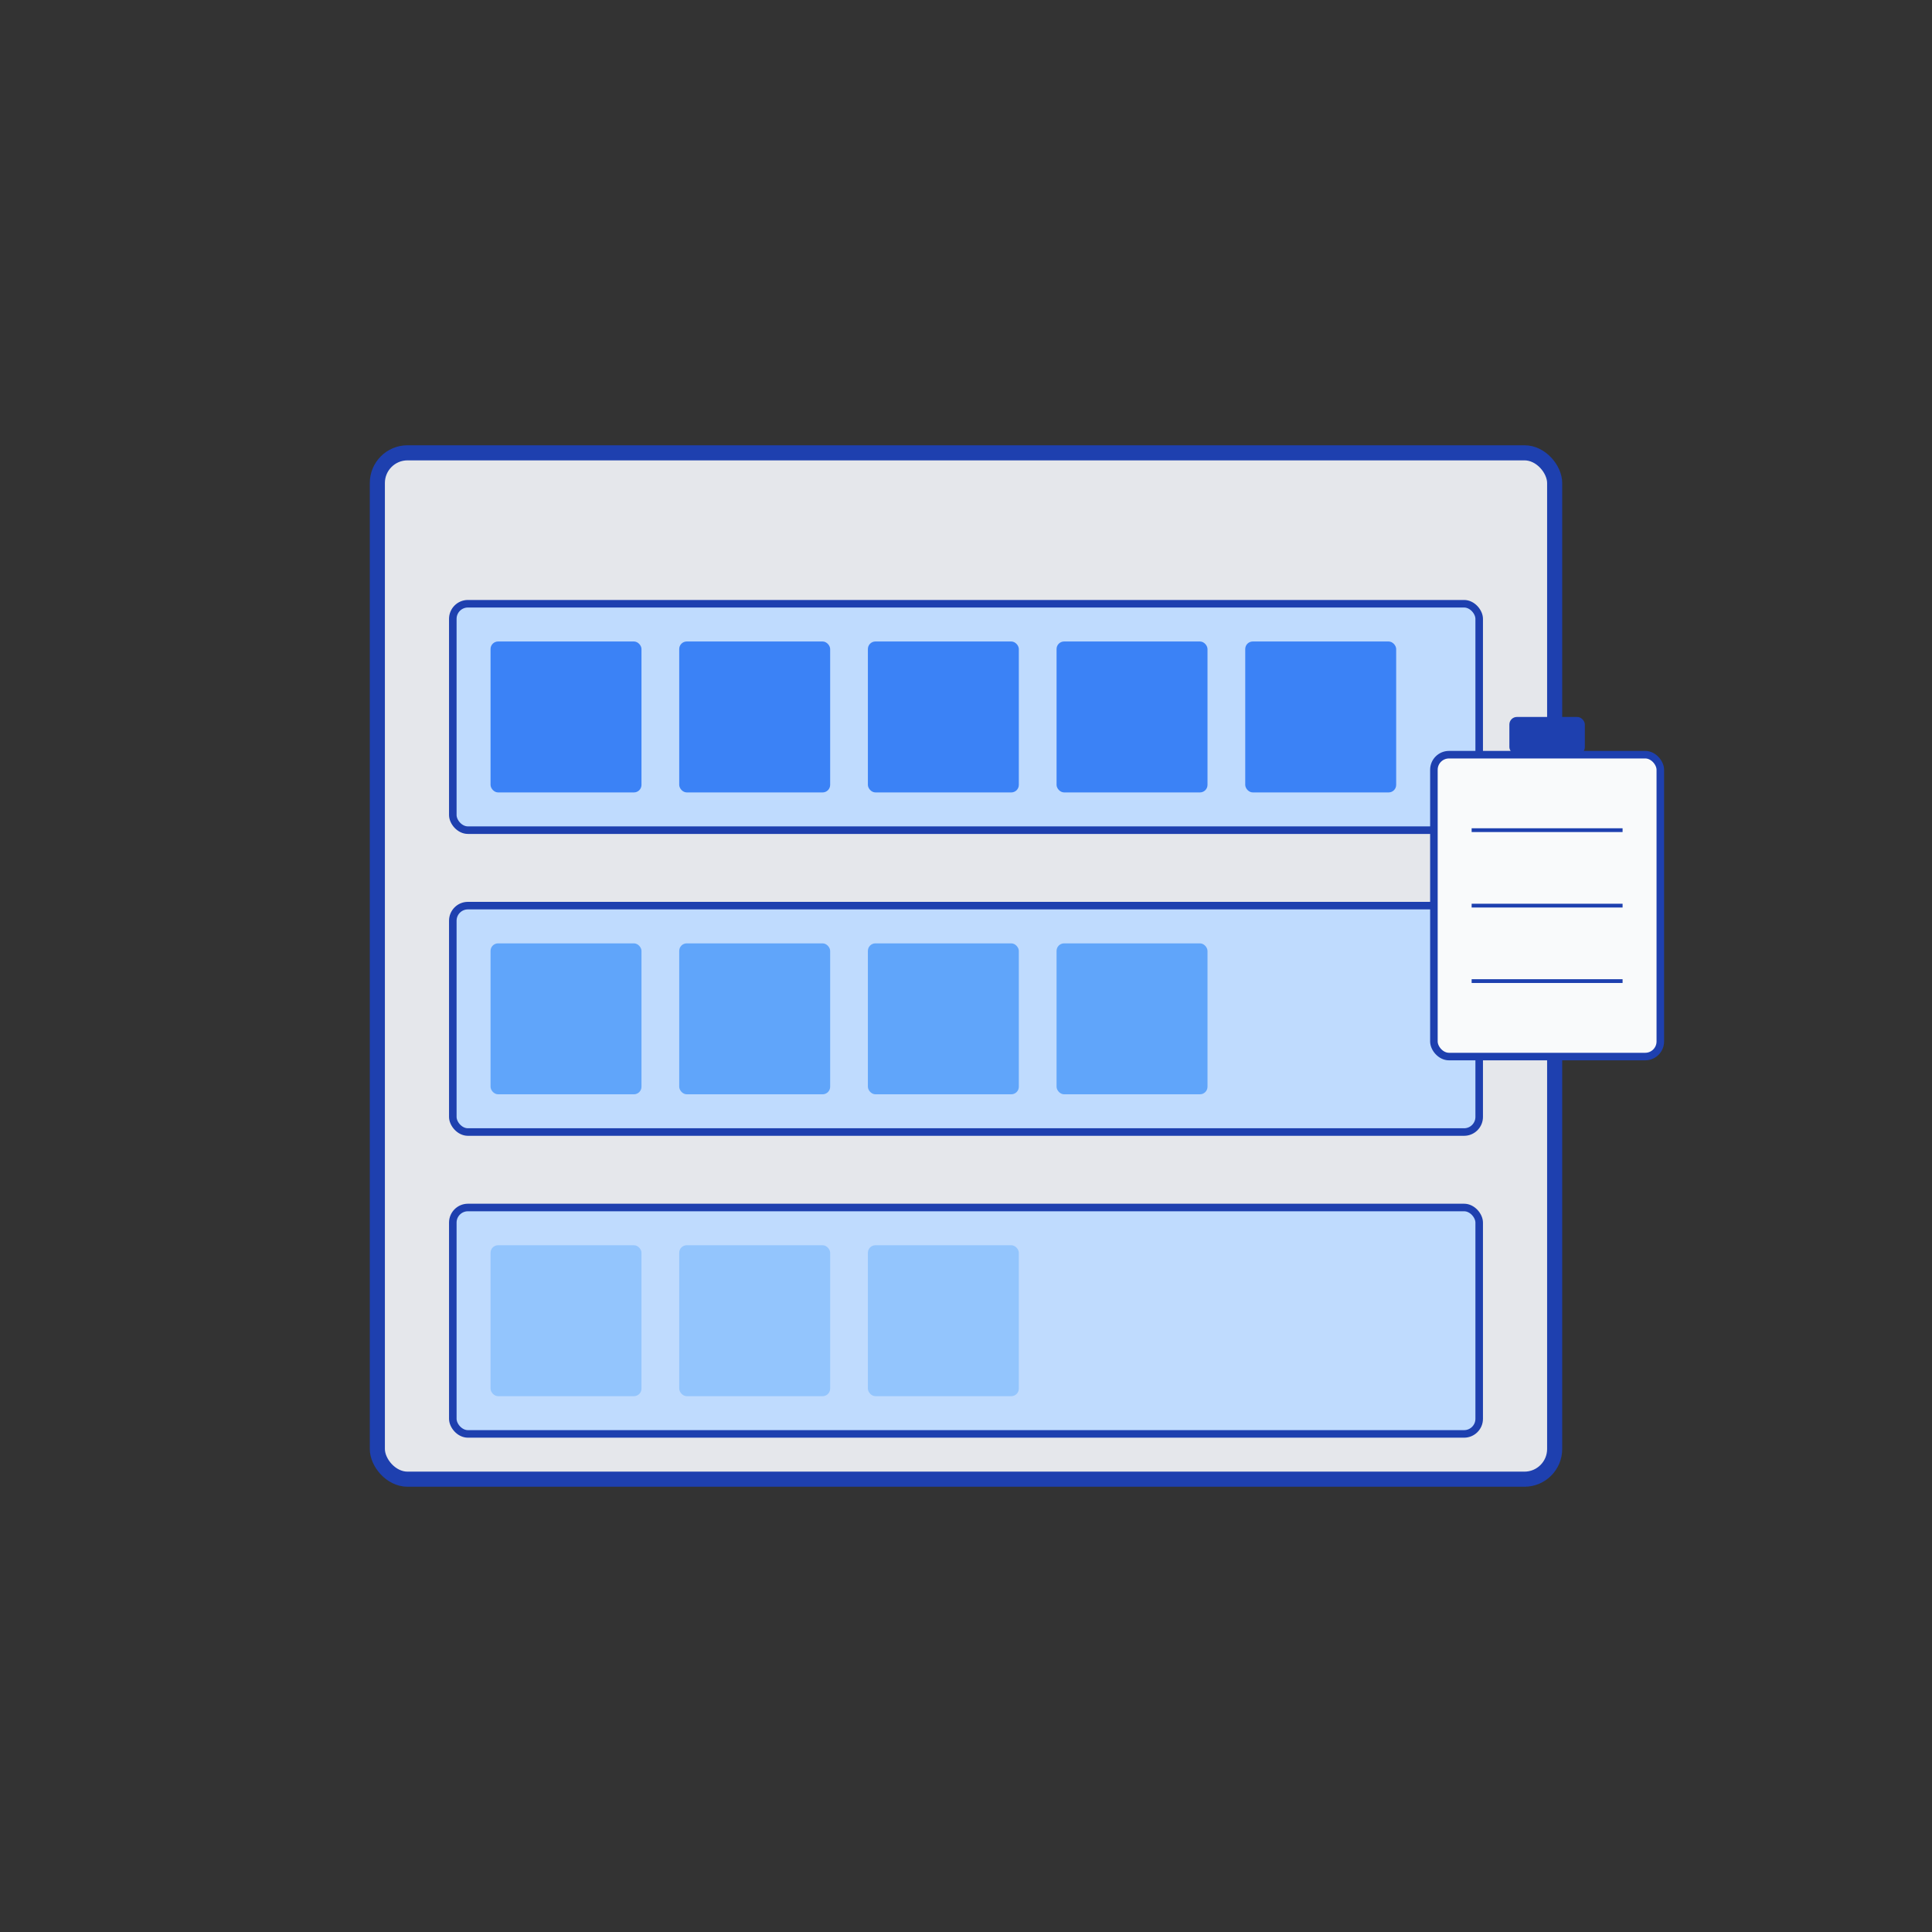 <svg xmlns="http://www.w3.org/2000/svg" viewBox="0 0 512 512" fill="none">
  <rect x="0" y="0" width="512" height="512" fill="#333333" stroke="none"/>
  <!-- Main container -->
  <rect x="100" y="120" width="312" height="272" rx="8" fill="#e5e7eb" stroke="#1e40af" stroke-width="4" />
  
  <!-- Shelves -->
  <rect x="120" y="160" width="272" height="60" rx="4" fill="#bfdbfe" stroke="#1e40af" stroke-width="2" />
  <rect x="120" y="240" width="272" height="60" rx="4" fill="#bfdbfe" stroke="#1e40af" stroke-width="2" />
  <rect x="120" y="320" width="272" height="60" rx="4" fill="#bfdbfe" stroke="#1e40af" stroke-width="2" />
  
  <!-- Items on shelves -->
  <!-- Top shelf -->
  <rect x="130" y="170" width="40" height="40" rx="2" fill="#3b82f6" />
  <rect x="180" y="170" width="40" height="40" rx="2" fill="#3b82f6" />
  <rect x="230" y="170" width="40" height="40" rx="2" fill="#3b82f6" />
  <rect x="280" y="170" width="40" height="40" rx="2" fill="#3b82f6" />
  <rect x="330" y="170" width="40" height="40" rx="2" fill="#3b82f6" />
  
  <!-- Middle shelf -->
  <rect x="130" y="250" width="40" height="40" rx="2" fill="#60a5fa" />
  <rect x="180" y="250" width="40" height="40" rx="2" fill="#60a5fa" />
  <rect x="230" y="250" width="40" height="40" rx="2" fill="#60a5fa" />
  <rect x="280" y="250" width="40" height="40" rx="2" fill="#60a5fa" />
  
  <!-- Bottom shelf -->
  <rect x="130" y="330" width="40" height="40" rx="2" fill="#93c5fd" />
  <rect x="180" y="330" width="40" height="40" rx="2" fill="#93c5fd" />
  <rect x="230" y="330" width="40" height="40" rx="2" fill="#93c5fd" />
  
  <!-- Clipboard/Inventory list -->
  <rect x="380" y="200" width="60" height="80" rx="4" fill="#f9fafb" stroke="#1e40af" stroke-width="2" />
  <line x1="390" y1="220" x2="430" y2="220" stroke="#1e40af" stroke-width="1" />
  <line x1="390" y1="240" x2="430" y2="240" stroke="#1e40af" stroke-width="1" />
  <line x1="390" y1="260" x2="430" y2="260" stroke="#1e40af" stroke-width="1" />
  
  <!-- Clipboard clip -->
  <rect x="400" y="190" width="20" height="10" rx="2" fill="#1e40af" />
</svg>